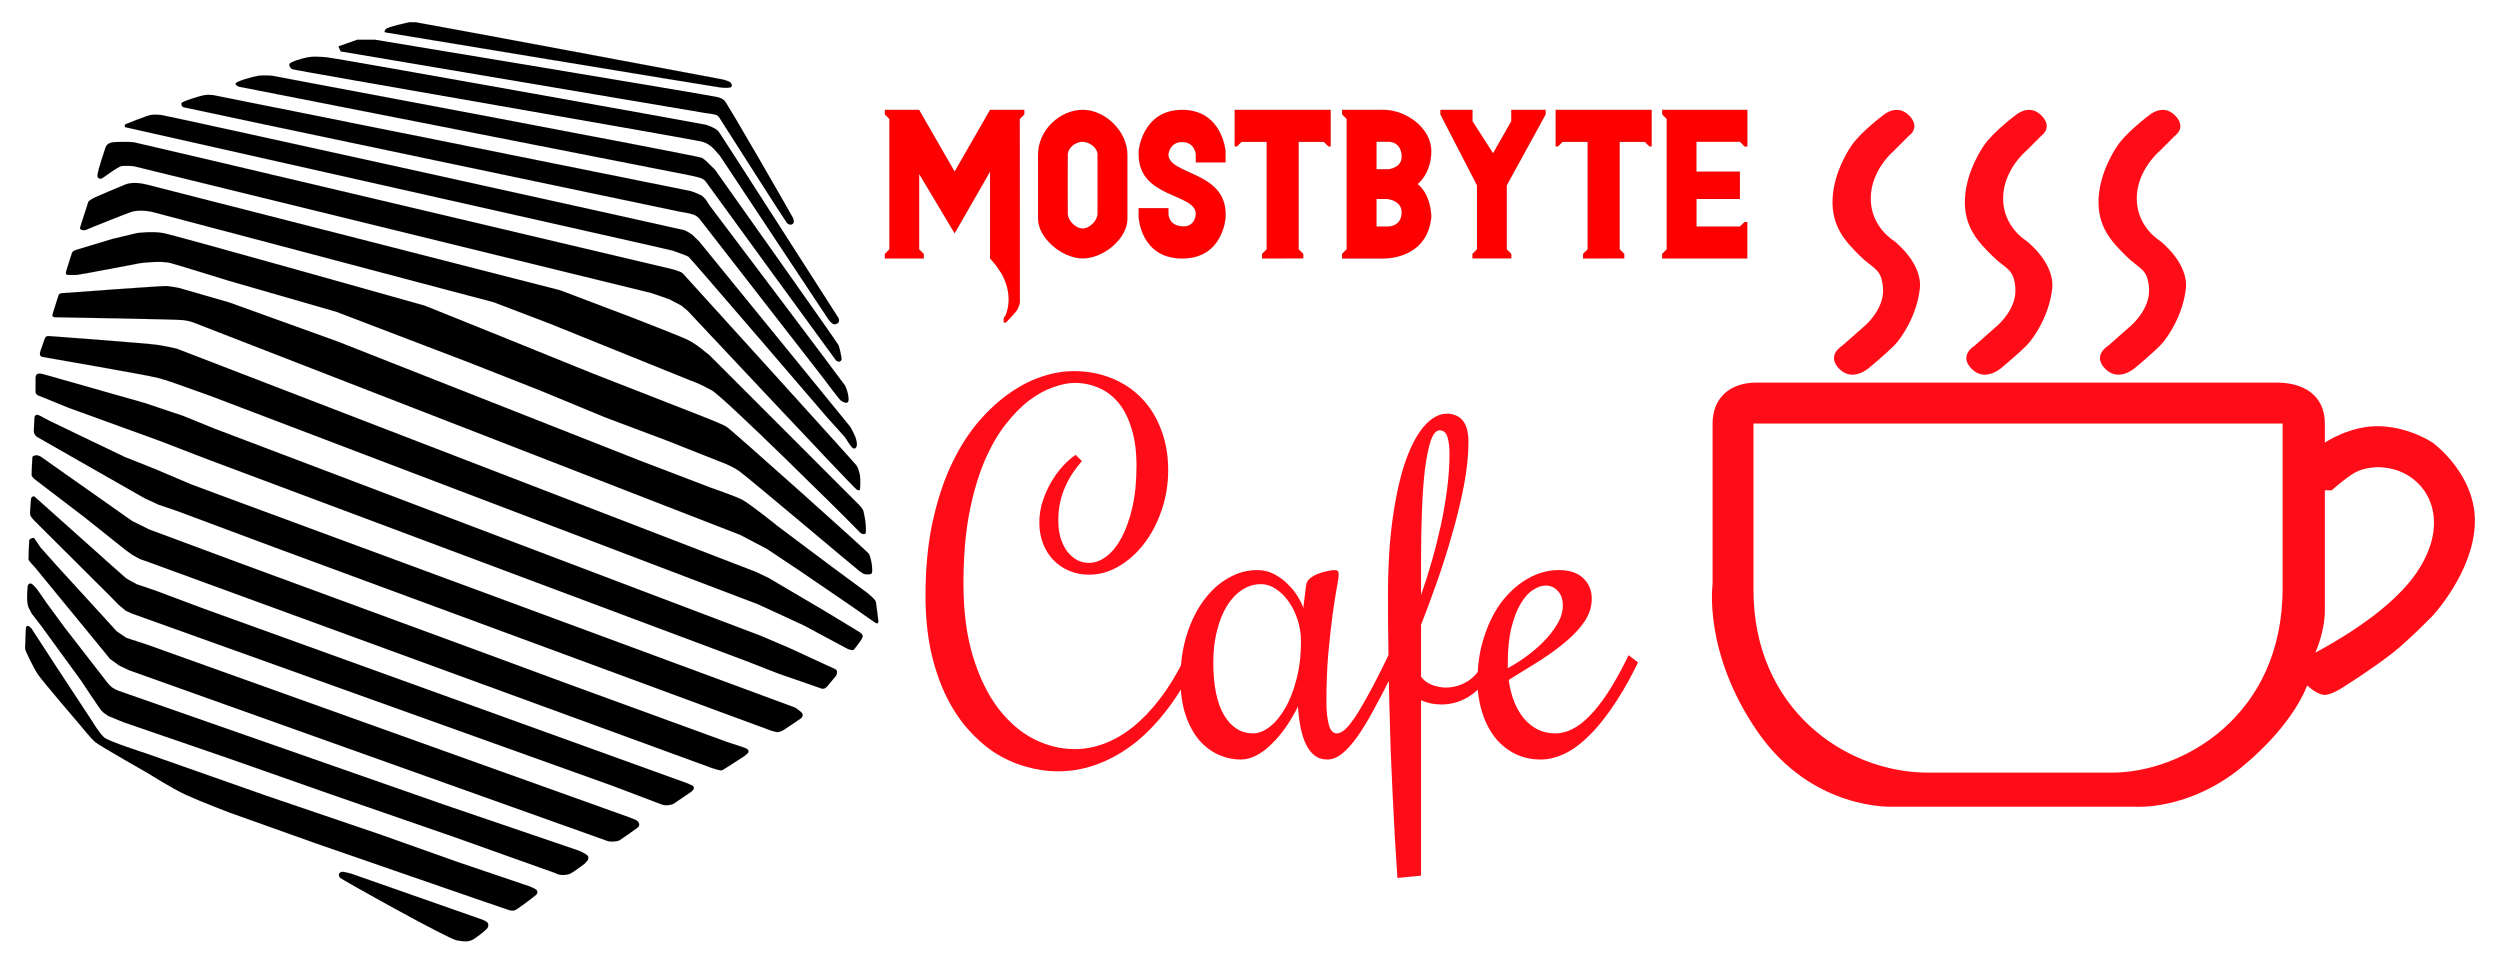 <svg width="32768" height="12787" viewBox="0 0 32768 12787" fill="none" xmlns="http://www.w3.org/2000/svg">
<path d="M12628.2 7650.76C12628.2 8014.61 12669.6 8331.98 12752.5 8602.85C12835.4 8873.72 12944.5 9099.11 13080 9279.02C13217.4 9458.93 13373.1 9594.36 13546.9 9685.33C13722.8 9774.27 13902.7 9818.74 14086.7 9818.74C14218.1 9818.74 14347.4 9794.49 14474.8 9745.97C14604.1 9697.46 14729.5 9624.69 14850.8 9527.66C14972 9430.63 15088.3 9309.34 15199.5 9163.8C15312.7 9018.26 15417.8 8847.45 15514.8 8651.37L15548.2 8587.69L15672.5 8681.69L15639.1 8745.36C15527.9 8969.74 15404.6 9166.83 15269.2 9336.63C15135.8 9506.43 14993.3 9648.94 14841.7 9764.17C14690.1 9877.37 14532.4 9963.28 14368.6 10021.9C14206.9 10080.5 14041.2 10109.8 13871.4 10109.8C13725.8 10109.8 13581.3 10088.6 13437.8 10046.2C13296.3 10005.7 13160.8 9944.07 13031.5 9861.19C12904.1 9776.29 12784.9 9670.17 12673.7 9542.82C12564.5 9415.47 12469.5 9266.89 12388.7 9097.09C12307.8 8925.27 12244.1 8732.22 12197.6 8517.95C12153.2 8301.66 12130.9 8064.14 12130.9 7805.4C12130.9 7463.77 12159.2 7154.49 12215.8 6877.56C12274.4 6598.6 12352.3 6350.97 12449.3 6134.68C12548.3 5916.37 12662.6 5727.36 12791.9 5567.67C12923.3 5407.98 13060.8 5276.58 13204.3 5173.49C13347.8 5068.37 13494.4 4990.55 13644 4940.01C13793.6 4889.48 13937.1 4864.21 14074.5 4864.21C14254.4 4864.21 14420.2 4895.54 14571.8 4958.21C14723.4 5018.85 14853.8 5105.77 14963 5218.97C15072.1 5330.15 15157 5466.6 15217.7 5628.31C15280.3 5788.01 15311.6 5965.89 15311.6 6161.97C15311.6 6349.96 15282.3 6526.84 15223.7 6692.6C15167.1 6858.35 15090.3 7003.9 14993.3 7129.23C14898.3 7252.53 14788.1 7350.57 14662.8 7423.35C14539.5 7496.12 14410.1 7532.5 14274.7 7532.5C14183.7 7532.5 14098.8 7516.33 14020 7483.99C13941.1 7451.65 13872.4 7406.16 13813.8 7347.54C13755.1 7288.92 13708.7 7217.16 13674.3 7132.26C13639.9 7047.36 13622.7 6953.36 13622.7 6850.27C13622.7 6751.22 13637.9 6656.21 13668.2 6565.25C13698.5 6472.26 13737 6387.36 13783.4 6310.55C13829.9 6231.71 13880.5 6162.98 13935.1 6104.36C13991.7 6043.72 14046.2 5996.21 14098.8 5961.85L14180.7 6043.72C14138.2 6092.23 14097.8 6144.79 14059.4 6201.39C14023 6255.97 13990.6 6315.6 13962.3 6380.29C13934 6442.95 13911.8 6510.67 13895.6 6583.44C13879.5 6656.21 13871.4 6735.05 13871.4 6819.95C13871.4 6906.87 13881.5 6984.69 13901.7 7053.42C13923.9 7122.15 13953.2 7180.77 13989.6 7229.29C14028 7277.8 14071.5 7315.2 14120 7341.48C14168.5 7365.73 14220.1 7377.86 14274.7 7377.86C14349.4 7377.86 14424.2 7350.57 14499 7295.99C14573.8 7239.39 14640.5 7157.53 14699.2 7050.39C14757.8 6941.23 14805.3 6807.82 14841.7 6650.15C14878.1 6492.47 14896.2 6310.55 14896.2 6104.36C14896.2 5918.39 14875 5757.68 14832.6 5622.25C14792.1 5484.79 14735.5 5371.59 14662.8 5282.65C14590 5193.7 14504.1 5128.01 14405 5085.56C14306 5041.09 14199.9 5018.85 14086.7 5018.85C14005.8 5018.85 13913.8 5037.04 13810.7 5073.43C13707.6 5107.79 13601.5 5165.4 13492.4 5246.26C13385.2 5327.12 13280.1 5434.25 13177 5567.67C13073.9 5699.06 12980.9 5862.8 12898.1 6058.88C12817.2 6252.93 12751.5 6481.36 12701 6744.14C12652.5 7006.93 12628.2 7309.13 12628.2 7650.76ZM17385.6 9203.22C17385.6 9318.44 17395.7 9415.47 17416 9494.3C17436.2 9573.14 17471.6 9612.56 17522.1 9612.56C17552.4 9612.56 17584.8 9598.41 17619.1 9570.11C17655.5 9539.79 17696.9 9491.27 17743.4 9424.56C17789.9 9357.86 17842.5 9271.95 17901.1 9166.83C17961.7 9059.7 18030.5 8929.31 18107.3 8775.68L18198.3 8587.69L18322.6 8681.69L18231.6 8869.68C18146.7 9039.48 18066.9 9192.1 17992.1 9327.54C17919.3 9460.95 17849.6 9574.15 17782.9 9667.14C17716.1 9760.12 17650.4 9831.88 17585.8 9882.42C17523.1 9930.93 17460.4 9955.19 17397.8 9955.19C17331.1 9955.19 17274.5 9937 17228 9900.61C17183.5 9864.23 17146.1 9814.7 17115.8 9752.04C17085.5 9687.35 17062.2 9613.57 17046 9530.69C17029.9 9445.79 17018.7 9355.84 17012.7 9260.83C16964.2 9357.86 16910.6 9448.82 16852 9533.72C16793.4 9616.6 16731.7 9689.37 16667 9752.04C16604.4 9814.7 16538.7 9864.23 16469.9 9900.61C16401.2 9937 16332.5 9955.19 16263.7 9955.19C16162.7 9955.19 16064.6 9933.97 15969.6 9891.52C15874.6 9849.07 15789.7 9784.38 15714.9 9697.46C15642.2 9610.54 15583.5 9501.38 15539.1 9369.99C15494.6 9236.57 15472.4 9079.91 15472.4 8900C15472.4 8689.77 15499.6 8497.74 15554.2 8323.89C15608.8 8148.03 15682.6 7997.43 15775.6 7872.1C15868.6 7744.75 15975.7 7646.71 16097 7577.98C16218.3 7507.23 16345.6 7471.86 16479 7471.86C16559.9 7471.86 16634.7 7490.05 16703.4 7526.44C16772.1 7562.82 16831.8 7607.3 16882.3 7659.85C16934.9 7710.39 16978.3 7764.97 17012.7 7823.59C17047 7880.19 17070.3 7928.7 17082.4 7969.13L17118.8 7675.01C17122.9 7636.61 17141 7604.26 17173.4 7577.98C17207.8 7551.71 17245.1 7531.49 17285.6 7517.34C17326 7501.17 17365.4 7490.05 17403.8 7483.99C17442.2 7475.9 17469.5 7471.86 17485.7 7471.86C17510 7471.86 17526.1 7475.9 17534.2 7483.99C17542.3 7492.07 17546.3 7508.25 17546.3 7532.5C17546.3 7562.82 17537.2 7624.48 17519.1 7717.46C17502.9 7808.43 17484.7 7925.67 17464.5 8069.19C17446.3 8210.69 17428.1 8377.46 17409.9 8569.5C17393.7 8761.53 17385.6 8972.77 17385.6 9203.22ZM17052.1 8402.73C17052.1 8309.74 17038 8218.78 17009.7 8129.84C16981.4 8038.87 16942.9 7959.03 16894.4 7890.3C16845.9 7819.55 16789.3 7762.95 16724.6 7720.5C16662 7678.05 16595.3 7656.82 16524.5 7656.82C16437.6 7656.82 16355.7 7682.09 16278.9 7732.62C16204.1 7781.14 16138.4 7850.88 16081.8 7941.84C16027.2 8030.79 15983.8 8138.93 15951.4 8266.28C15919.1 8391.61 15902.9 8530.08 15902.9 8681.69C15902.9 8984.9 15950.4 9216.36 16045.4 9376.05C16140.4 9533.72 16266.8 9612.56 16424.4 9612.56C16493.2 9612.56 16563.9 9585.27 16636.7 9530.69C16711.5 9474.09 16779.2 9394.24 16839.9 9291.15C16902.5 9186.04 16953.1 9058.68 16991.5 8909.1C17031.9 8759.51 17052.1 8590.72 17052.1 8402.73ZM19496 8587.69L19620.3 8681.69L19590 8745.36C19515.2 8894.95 19416.2 9014.21 19292.9 9103.16C19171.6 9190.08 19038.2 9233.54 18892.6 9233.54C18850.2 9233.54 18805.7 9229.5 18759.2 9221.41C18714.7 9211.3 18670.3 9197.15 18625.8 9178.96V11477.3L18316.5 11507.7C18292.3 11166 18271 10797.1 18252.8 10400.9C18244.7 10231.1 18236.7 10047.2 18228.6 9849.07C18222.5 9650.97 18216.4 9442.76 18210.4 9224.44C18204.3 9004.11 18200.3 8775.68 18198.3 8539.18C18194.2 8300.65 18192.2 8058.08 18192.2 7811.46C18192.2 7423.35 18213.4 7080.71 18255.9 6783.56C18298.3 6486.41 18354.9 6236.76 18425.7 6034.62C18498.4 5832.48 18581.3 5679.86 18674.3 5576.77C18767.3 5473.67 18865.3 5422.13 18968.4 5422.13C19006.8 5422.13 19043.2 5429.2 19077.6 5443.35C19111.9 5455.48 19141.3 5475.69 19165.5 5503.99C19191.8 5532.29 19212 5570.7 19226.2 5619.22C19240.3 5667.73 19247.4 5726.35 19247.4 5795.08C19247.4 5968.92 19227.2 6160.96 19186.7 6371.19C19146.3 6579.4 19094.8 6790.64 19032.1 7004.91C18971.5 7219.18 18904.7 7429.41 18832 7635.6C18759.2 7839.76 18690.5 8024.72 18625.8 8190.48V8869.68C18644 8893.94 18665.2 8915.16 18689.5 8933.36C18715.7 8951.55 18743 8966.71 18771.3 8978.84C18801.7 8988.95 18832 8997.03 18862.3 9003.1C18892.6 9009.16 18919.9 9012.19 18944.2 9012.19C19049.3 9012.19 19146.3 8984.9 19235.3 8930.32C19324.2 8875.75 19401 8782.76 19465.7 8651.37L19496 8587.69ZM18625.8 7799.33C18676.3 7655.81 18723.8 7506.22 18768.3 7350.57C18812.8 7194.92 18852.2 7038.26 18886.6 6880.59C18920.9 6720.9 18948.2 6562.21 18968.4 6404.54C18988.6 6246.87 18998.7 6095.26 18998.7 5949.72C18998.7 5856.73 18989.6 5781.94 18971.5 5725.34C18953.3 5668.74 18918.9 5640.44 18868.4 5640.44C18823.9 5640.44 18785.5 5685.92 18753.1 5776.89C18722.8 5867.85 18697.5 5991.16 18677.3 6146.81C18659.1 6300.44 18646 6481.36 18637.9 6689.56C18629.8 6895.75 18625.8 7115.08 18625.8 7347.54V7799.33ZM20390.5 9612.56C20461.3 9612.56 20533 9594.36 20605.8 9557.98C20680.6 9521.59 20755.4 9464.99 20830.2 9388.18C20907 9311.36 20985.8 9212.31 21066.7 9091.03C21147.5 8967.72 21230.4 8821.17 21315.3 8651.37L21345.6 8587.69L21469.9 8681.69L21439.6 8745.36C21330.5 8961.66 21221.3 9146.62 21112.2 9300.25C21005 9453.88 20898.9 9579.2 20793.8 9676.23C20690.7 9773.26 20588.6 9844.01 20487.5 9888.48C20386.5 9932.96 20289.4 9955.19 20196.4 9955.19C20065 9955.19 19947.8 9927.9 19844.7 9873.32C19741.6 9818.74 19654.7 9744.96 19583.9 9651.98C19513.2 9556.97 19459.6 9447.81 19423.2 9324.5C19384.8 9199.17 19365.6 9067.78 19365.6 8930.32C19365.6 8712.01 19396 8513.91 19456.6 8336.02C19515.2 8156.11 19594.1 8002.49 19693.1 7875.14C19794.2 7747.79 19908.4 7648.73 20035.7 7577.98C20163.1 7507.23 20295.5 7471.86 20433 7471.86C20572.4 7471.86 20678.6 7507.23 20751.3 7577.98C20826.1 7648.73 20863.5 7737.68 20863.5 7844.81C20863.5 7947.91 20834.2 8044.94 20775.6 8135.9C20717 8224.84 20637.1 8312.78 20536 8399.7C20437 8484.6 20321.8 8569.5 20190.4 8654.4C20059 8737.28 19920.5 8823.19 19775 8912.13C19789.1 9017.25 19813.4 9113.26 19847.7 9200.19C19882.1 9285.09 19925.6 9358.87 19978.1 9421.53C20030.7 9482.18 20091.3 9529.68 20160.1 9564.04C20228.8 9596.39 20305.6 9612.56 20390.5 9612.56ZM20484.5 7935.78C20484.5 7854.92 20462.3 7791.25 20417.8 7744.75C20375.3 7698.26 20322.8 7675.01 20260.1 7675.01C20207.6 7675.01 20152 7694.22 20093.3 7732.62C20034.7 7769.01 19981.2 7828.64 19932.6 7911.52C19884.1 7992.38 19843.7 8096.48 19811.4 8223.83C19779 8351.18 19762.8 8505.82 19762.8 8687.75V8757.49C19831.6 8721.11 19907.4 8673.6 19990.3 8614.98C20075.2 8554.34 20154 8487.63 20226.8 8414.86C20299.5 8342.09 20360.2 8265.27 20408.7 8184.41C20459.2 8101.54 20484.5 8018.66 20484.5 7935.78Z" fill="#FE0C18"/>
<path d="M25020.9 1511.64C24860 1350.77 24681.2 1511.64 24681.2 1511.64C24681.2 1511.64 24396.9 1722.39 24270.1 1904.87C24270.1 1904.87 24037.8 2226.6 24019.9 2601.95C24002.1 2977.31 24198.6 3173.92 24377.4 3352.66C24556.1 3531.4 24663.4 3513.53 24681.2 3781.64C24699.1 4049.75 24448.9 4264.23 24448.9 4264.23L24145 4532.34C24145 4532.34 23930.5 4657.46 24109.3 4836.2C24288 5014.94 24502.5 4818.33 24502.5 4818.33C24502.5 4818.33 24717 4639.59 24824.2 4532.34C24931.5 4425.1 25128.1 4121.24 25163.8 3781.64C25199.6 3442.03 24824.2 3156.05 24824.2 3156.05C24824.2 3156.05 24520.4 2977.31 24520.4 2601.95C24520.4 2226.6 24824.2 1976.36 24824.2 1976.36L25020.9 1779.75C25020.9 1779.75 25181.7 1672.51 25020.9 1511.64Z" fill="#FE0D18"/>
<path d="M26755.7 1511.64C26594.9 1350.77 26416.1 1511.64 26416.1 1511.64C26416.1 1511.64 26131.8 1722.39 26005 1904.87C26005 1904.87 25772.7 2226.6 25754.8 2601.95C25736.9 2977.31 25933.5 3173.92 26112.3 3352.66C26291 3531.4 26398.3 3513.53 26416.1 3781.64C26434 4049.75 26183.8 4264.23 26183.8 4264.23L25879.9 4532.34C25879.9 4532.34 25665.4 4657.46 25844.2 4836.2C26022.9 5014.94 26237.4 4818.33 26237.4 4818.33C26237.4 4818.33 26451.9 4639.59 26559.1 4532.34C26666.4 4425.1 26863 4121.24 26898.7 3781.64C26934.5 3442.03 26559.1 3156.05 26559.1 3156.05C26559.1 3156.05 26255.3 2977.31 26255.3 2601.95C26255.3 2226.6 26559.1 1976.36 26559.1 1976.36L26755.7 1779.75C26755.7 1779.75 26916.6 1672.51 26755.7 1511.64Z" fill="#FE0D18"/>
<path d="M28507.4 1511.64C28346.5 1350.77 28167.8 1511.64 28167.8 1511.64C28167.8 1511.64 27883.4 1722.39 27756.7 1904.87C27756.7 1904.87 27524.3 2226.6 27506.4 2601.95C27488.6 2977.31 27685.2 3173.92 27863.9 3352.66C28042.7 3531.4 28149.9 3513.53 28167.8 3781.64C28185.7 4049.75 27935.4 4264.23 27935.4 4264.23L27631.6 4532.34C27631.6 4532.34 27417.1 4657.46 27595.8 4836.2C27774.6 5014.94 27989 4818.33 27989 4818.33C27989 4818.33 28203.5 4639.59 28310.8 4532.34C28418 4425.1 28614.6 4121.24 28650.4 3781.64C28686.1 3442.03 28310.8 3156.05 28310.8 3156.05C28310.8 3156.05 28006.9 2977.31 28006.9 2601.95C28006.9 2226.6 28310.8 1976.36 28310.8 1976.36L28507.4 1779.75C28507.4 1779.75 28668.3 1672.51 28507.4 1511.64Z" fill="#FE0D18"/>
<path fill-rule="evenodd" clip-rule="evenodd" d="M23019 5014.95H29846.8C30186.4 5014.95 30472.4 5175.81 30472.4 5551.17V5801.4C30472.4 5801.4 30812 5569.04 31205.3 5586.91C31598.5 5604.79 31884.5 5801.4 31884.5 5801.4C31884.5 5801.4 32456.4 6212.5 32438.6 6855.97C32420.7 7499.43 31884.5 8071.4 31884.5 8071.4C31884.5 8071.4 31582.6 8381.9 31366.1 8554C31117.6 8751.56 30722.7 9000.85 30722.7 9000.85C30722.7 9000.85 30566.1 9107.18 30472.4 9108.09C30369.4 9109.09 30240.1 8982.97 30240.1 8982.97C30240.1 8982.97 30079.2 9483.44 29382.1 10055.4C28685 10627.4 27987.9 10573.8 27987.9 10573.8H24806.4C24806.4 10573.8 23751.8 10627.4 23036.8 9590.69C22321.9 8554 22447 7660.3 22447 7660.3C22447 7660.3 22447 5890.77 22447 5551.17C22447 5211.56 22679.4 5014.95 23019 5014.95ZM22983.2 7731.79V5551.17L29918.3 5551.17V7713.92C29918.3 9394.07 28595.6 10126.9 27684.1 10126.9H25271.1C24180.8 10126.9 22983.2 9286.83 22983.2 7731.79ZM30472.4 7999.9V6426.99H30561.8C30561.8 6426.99 30740.5 6266.12 30865.6 6194.63C30990.8 6123.13 31169.5 6123.13 31169.5 6123.13C31169.5 6123.13 31348.2 6123.13 31491.2 6194.63C31491.2 6194.63 31902.3 6355.5 31902.3 6855.97C31902.3 7356.44 31455.5 7767.54 31455.5 7767.54C31044.4 8196.52 30347.3 8554 30347.3 8554C30347.3 8554 30472.4 8285.89 30472.4 7999.9Z" fill="#FE0D18"/>
<path d="M5363.9 292.296C5363.9 292.296 5073.57 352.775 5054.75 383.824C5035.94 414.873 5035.58 421.313 5054.75 424.863C5073.92 428.413 9360.88 1137.48 9445.92 1147.1C9530.97 1156.71 9565.8 1147.1 9565.8 1147.1C9565.8 1147.1 9583.62 1147.64 9590.91 1128.2C9598.2 1108.76 9577.95 1082.3 9565.8 1074.74C9553.65 1067.18 9515.31 1051.79 9480.48 1043.15C9445.65 1034.51 5487.55 295.095 5452.18 292.296C5416.81 289.498 5363.9 292.296 5363.9 292.296Z" fill="black" stroke="black"/>
<path d="M443.269 5648.96C444.349 5619.26 447.859 5538.27 451.099 5483.19C454.339 5428.11 489.978 5431.08 523.997 5449.17C558.016 5467.26 651.974 5517.48 651.974 5517.48L1204.11 5783.42L1634.48 5989.42L2027.05 6145.48L2496.03 6344.74L2823.26 6467.31C2823.26 6467.31 10393.9 9262.55 10415.7 9272.54C10437.6 9282.53 10464.9 9304.41 10493.2 9327.38C10526.7 9354.58 10532.6 9389.72 10493.2 9418.88C10453.8 9448.04 10261 9573.86 10261 9573.86C10261 9573.86 10207.3 9600.85 10180.8 9595.72C10154.4 9590.6 10100.4 9573.86 10100.4 9573.86L3598.41 7174.15L2317.29 6696.27L2080.24 6615.81L1897.45 6531.57L1019.97 6031.54C1019.97 6031.54 502.668 5736.48 483.768 5725.39C464.868 5714.3 442.189 5678.66 443.269 5648.96Z" fill="black" stroke="black"/>
<path d="M424.639 5994.55C423.559 6011.29 412.759 6197.05 414.379 6224.86C415.999 6252.67 462.978 6287.5 462.978 6287.5L1111.23 6782.39L1640.42 7204.39L1731.41 7271.08L1834.27 7327.51L1955.5 7370.17L9325.24 10064.4C9325.24 10064.4 9438.36 10103.9 9458.62 10096.6C9478.87 10089.3 9517.2 10064.4 9517.2 10064.4L9755.61 9910.81C9755.61 9910.81 9800.43 9875.44 9806.1 9866.26C9811.76 9857.08 9811.76 9843.04 9806.1 9830.08C9800.43 9817.12 9755.61 9799.84 9755.61 9799.84L9517.2 9721L7453.1 8967.72L6265.4 8529.25L3135.1 7378.27L1955.5 6939.8L1731.41 6828.83L529.666 5982.4C529.666 5982.4 488.58 5961.1 462.978 5968.36C445.535 5973.32 425.719 5977.81 424.639 5994.55Z" fill="black" stroke="black"/>
<path d="M406.55 6543.99C405.74 6555.33 389.54 6723.8 396.29 6749.99C403.04 6776.18 452.989 6826.67 452.989 6826.67L1440.62 7810.26L1557.53 7929.59L1650.68 8006.27L1731.41 8042.72L8030.62 10300.7C8030.62 10300.7 8624.33 10525.6 8675.09 10545C8725.85 10564.5 8802.53 10550.7 8828.45 10534.8C8854.37 10518.8 9060.64 10377.4 9060.64 10377.4C9060.64 10377.4 9084.13 10356.3 9091.15 10343.1C9098.17 10329.8 9091.15 10307.4 9080.89 10300.7C9070.63 10293.9 9012.31 10268.3 9012.31 10268.3L2664.5 7976.03L2028.13 7737.63L1794.05 7658.79C1794.05 7658.79 1676.33 7596.96 1650.68 7578.06C1625.03 7559.16 461.898 6516.18 452.989 6509.7C444.079 6503.22 436.017 6505.61 426.529 6509.7C412.298 6515.84 407.36 6532.65 406.55 6543.99Z" fill="black" stroke="black"/>
<path d="M383.331 7087.49C381.171 7103.96 372.318 7314.01 373.881 7332.37C375.443 7350.73 454.339 7431.19 454.339 7431.19L1357.74 8532.22L1439 8633.74L1560.77 8722.03L1689.56 8784.12C1689.56 8784.12 7923.43 11008.3 7959.07 11021.6C7994.71 11034.8 8082.73 11034.2 8117.29 11014.8C8151.85 10995.4 8349.48 10854.2 8359.74 10845.5C8370 10836.9 8375.6 10828.3 8377.56 10814.5C8379.56 10800.4 8375.49 10791.6 8368.65 10779.1C8359.86 10763.1 8341.11 10751.6 8334.09 10747.5C8327.07 10743.5 8256.6 10716.2 8256.6 10716.2L1915.81 8445.01L1655.81 8361.04L1528.64 8273.84L740.532 7410.94L532.907 7178.2C532.907 7178.2 456.769 7063.73 450.559 7056.71C444.349 7049.69 424.666 7050.28 410.33 7056.71C395.739 7063.25 385.49 7071.02 383.331 7087.49Z" fill="black" stroke="black"/>
<path d="M1383.66 1931.42C1364.22 1983.26 1285.65 2233.55 1282.14 2265.68C1278.63 2297.8 1270.17 2317.95 1291.86 2333.85C1301.5 2340.92 1307.52 2344.25 1321.02 2343.16C1334.52 2342.08 1383.66 2305.91 1383.66 2305.91C1383.66 2305.91 1544.3 2187.65 1588.58 2177.93C1632.86 2168.21 1751.39 2177.93 1751.39 2177.93L8539.56 3841.36L8774.72 3922.62L8932.94 4006.32L9011.77 4071.66C9011.77 4071.66 11195.7 6401.97 11229 6416.55C11262.2 6431.13 11266.5 6427.08 11270.8 6416.55C11275.1 6406.02 11279.4 6264.01 11270.8 6225.67C11262.2 6187.33 11247.9 6134.41 11229 6104.71C11210.1 6075.01 8986.39 3624.82 8986.39 3624.82C8986.39 3624.82 8955.08 3584.59 8932.94 3571.36C8910.8 3558.13 8825.75 3531.94 8825.75 3531.94C8825.75 3531.94 1797.56 1869.87 1751.39 1863.93C1705.22 1857.99 1514.6 1859.61 1483.82 1863.93C1453.04 1868.25 1403.1 1879.59 1383.66 1931.42Z" fill="black" stroke="black"/>
<path d="M1156.86 2648.53C1147.98 2673.64 1059.66 2949.03 1049.67 2981.43C1039.68 3013.83 1095.57 3025.44 1131.75 3011.13C1167.93 2996.82 1234.35 2967.66 1234.35 2967.66C1234.35 2967.66 1625.84 2811.06 1711.16 2780.82C1796.47 2750.58 1918.51 2758.68 2007.61 2780.82C2096.7 2802.96 5877.69 3804.64 5877.69 3804.64L6466.01 3959.88L7202.55 4240.41L9054.43 4988.29C9054.43 4988.29 9156.76 5020.42 9325.78 5113.83C9494.79 5207.25 11077.2 6780.77 11077.2 6780.77C11077.2 6780.77 11244.6 6951.68 11273.2 6979.22C11301.9 7006.76 11348.6 7006.76 11348.6 6979.22C11348.6 6951.68 11349.9 6930.49 11348.6 6899.3C11346 6837.25 11326.4 6738.92 11318.7 6704.91C11311 6670.89 11266.5 6624.18 11266.5 6624.18L9298.51 4655.39L9177.55 4559.54C9177.55 4559.54 9100.87 4497.44 9008.8 4452.35C8916.74 4407.26 8285.76 4162.65 8285.76 4162.65L7341.6 3804.64C7341.6 3804.64 2044.33 2448.19 1918.51 2418.22C1792.69 2388.25 1704.41 2395 1642.58 2418.22C1580.75 2441.44 1250.55 2584.54 1250.55 2584.54C1250.55 2584.54 1165.73 2623.42 1156.86 2648.53Z" fill="black" stroke="black"/>
<path d="M941.947 3319.46C933.577 3341.33 877.959 3524.39 867.159 3555.43C856.359 3586.48 869.589 3604.03 891.728 3604.03H1001.89C1031.32 3604.03 1834.81 3449.6 1834.81 3449.6C1834.81 3449.6 2106.16 3411.53 2242.77 3449.6C2379.39 3487.67 2996.87 3679.63 2996.87 3679.63L4405.96 4085.97L6152.28 4752.86L7072.68 5115.46L7930.72 5469.96L8738.54 5773.7L9450.51 6055.84C9450.51 6055.84 9579.3 6099.31 9687.3 6173.56C9795.29 6247.81 11232.5 7463.05 11269.5 7488.43C11306.4 7513.81 11319.9 7527.04 11351.5 7527.04H11386.9C11413.4 7527.04 11428.5 7522.99 11430.6 7495.45C11432.7 7467.91 11430.6 7498.42 11430.6 7444.69C11430.6 7390.96 11406.9 7288.09 11386.9 7256.77C11366.9 7225.45 9591.18 5636.27 9522.87 5594.15C9454.56 5552.04 9156.76 5437.83 9156.76 5437.83L7756.31 4890.55L6669.58 4450.46L5569.63 4007.13C5569.63 4007.13 2287.59 3081.33 2140.45 3054.87C1993.3 3028.41 1796.21 3054.87 1796.21 3054.87L1471.94 3132.09C1471.94 3132.09 1054.26 3257.52 1006.21 3272.96C958.146 3288.41 950.317 3297.59 941.947 3319.46Z" fill="black" stroke="black"/>
<path d="M3388.36 992.658C3322.75 1001.84 3069.49 1070.69 3087.58 1102.01C3105.67 1133.32 3140.23 1137.91 3140.23 1137.91L9051.46 2299.97C9051.46 2299.97 9171.61 2324.53 9200.77 2340.19C9229.93 2355.85 9246.4 2373.67 9246.4 2373.67C9246.4 2373.67 10944.4 4709.39 10955.7 4720.73C10967.1 4732.07 11001.8 4759.06 11027.8 4720.73C11033.5 4712.36 11027.8 4680.23 11027.8 4680.23C11027.8 4680.23 11008.1 4563.86 10989.2 4522.28C10970.3 4480.7 9371.14 2224.37 9371.14 2224.37L9283.39 2138.24C9283.39 2138.24 9246.4 2097.2 9200.77 2069.66C9155.14 2042.12 3566.55 992.658 3566.55 992.658C3566.55 992.658 3453.96 983.479 3388.36 992.658Z" fill="black"/>
<path d="M2678 1246.99C2635.61 1253.74 2378.04 1329.88 2378.04 1353.91C2378.04 1377.94 2380.2 1389.82 2403.15 1405.21C2509.26 1433.02 8906.21 2773.53 8906.21 2773.53C8906.21 2773.53 9034.46 2791.89 9093.58 2814.3C9152.71 2836.71 9181.33 2884.5 9181.33 2884.5L10805.1 4973.44C10805.1 4973.44 11001.9 5239.65 11025.1 5253.15C11048.3 5266.65 11089.6 5290.41 11112.1 5271.78C11134.5 5253.15 11112.1 5154.87 11112.1 5154.87C11112.1 5154.87 11093.2 5085.49 11077 5055.25C11060.8 5025.01 9301.21 2694.43 9301.21 2694.43L9246.4 2609.65L9200.77 2565.64C9200.77 2565.64 9100.6 2515.96 9051.46 2504.35C9002.33 2492.74 2820.02 1249.15 2796.26 1246.99C2772.5 1244.83 2720.39 1240.24 2678 1246.99Z" fill="black"/>
<path d="M3388.36 992.658C3322.75 1001.84 3069.49 1070.69 3087.58 1102.01C3105.67 1133.32 3140.23 1137.91 3140.23 1137.91L9051.46 2299.97C9051.46 2299.97 9171.61 2324.53 9200.77 2340.19C9229.93 2355.85 9246.4 2373.67 9246.4 2373.67C9246.4 2373.67 10944.4 4709.39 10955.7 4720.73C10967.1 4732.07 11001.8 4759.06 11027.8 4720.73C11033.5 4712.36 11027.8 4680.23 11027.8 4680.23C11027.8 4680.23 11008.1 4563.86 10989.2 4522.28C10970.3 4480.7 9371.14 2224.37 9371.14 2224.37L9283.39 2138.24C9283.39 2138.24 9246.4 2097.2 9200.77 2069.66C9155.14 2042.12 3566.55 992.658 3566.55 992.658C3566.55 992.658 3453.96 983.479 3388.36 992.658Z" stroke="black"/>
<path d="M2678 1246.99C2635.61 1253.74 2378.04 1329.88 2378.04 1353.91C2378.04 1377.94 2380.2 1389.82 2403.15 1405.21C2509.26 1433.02 8906.21 2773.53 8906.21 2773.53C8906.21 2773.53 9034.46 2791.89 9093.58 2814.3C9152.71 2836.71 9181.33 2884.5 9181.33 2884.5L10805.1 4973.44C10805.1 4973.44 11001.9 5239.65 11025.1 5253.15C11048.3 5266.65 11089.6 5290.41 11112.1 5271.78C11134.5 5253.15 11112.1 5154.87 11112.1 5154.87C11112.1 5154.87 11093.2 5085.49 11077 5055.25C11060.8 5025.01 9301.21 2694.43 9301.21 2694.43L9246.4 2609.65L9200.77 2565.64C9200.77 2565.64 9100.6 2515.96 9051.46 2504.35C9002.33 2492.74 2820.02 1249.15 2796.26 1246.99C2772.5 1244.83 2720.39 1240.24 2678 1246.99Z" stroke="black"/>
<path d="M4683.78 519.63L4435.66 607.378L4464.28 674.067L9236.41 1480.27C9236.41 1480.27 9347.11 1494.31 9382.48 1504.84C9417.84 1515.37 9437.01 1556.13 9437.01 1556.13C9437.01 1556.13 10288.2 2892.87 10312.3 2920.14C10336.4 2947.41 10370.1 2953.19 10391.7 2933.37C10415.3 2911.77 10400.9 2872.89 10391.7 2851.56C10382.5 2830.23 9530.97 1346.65 9495.06 1317.46C9459.15 1288.27 9460.77 1290.73 9406.5 1272.91C9352.24 1255.09 4912.47 519.63 4912.47 519.63H4683.78Z" fill="black"/>
<path d="M4029.59 751.285C3948.59 767.214 3797.39 813.653 3793.07 840.112C3788.75 866.572 3803.6 891.141 3829.25 906.801C3854.9 922.46 9118.42 1829.1 9212.11 1859.61C9305.8 1890.12 9362.23 1958.42 9362.23 1958.42L9437.01 2043.47L10865.8 4198.56C10865.8 4198.56 10903.6 4243.65 10927.1 4249.59C10950.6 4255.53 10980 4240.95 10988.4 4229.07C10996.8 4217.19 11005.1 4193.43 10988.4 4164.27C10971.7 4135.11 9455.1 1772.94 9437.01 1750.26C9418.92 1727.58 9413.52 1711.92 9382.48 1692.48C9351.43 1673.04 9292.3 1645.77 9249.64 1634.43C9206.98 1623.09 4400.29 759.924 4288.51 751.285C4176.73 742.645 4110.59 735.355 4029.59 751.285Z" fill="black"/>
<path d="M1971.7 1507.81C1929.58 1514.56 1667.96 1617.96 1649.06 1626.6C1630.16 1635.24 1629.62 1662.51 1649.06 1668.99C1668.5 1675.47 8804.69 3276.53 8824.4 3286.79C8844.11 3297.05 8996.39 3345.11 9025.82 3366.17C9055.24 3387.23 10849.1 5479.68 10849.1 5479.68C10849.1 5479.68 11078.3 5728.61 11087.5 5748.32C11096.7 5768.03 11138 5824.46 11145.5 5836.61C11195.3 5916.56 11243.3 5871.17 11229 5795.57C11214.6 5719.97 11200.3 5706.74 11194.4 5690.27C11188.5 5673.8 11145.5 5595.77 11145.5 5595.77L9163.24 3164.48L9071.71 3075.93C9071.71 3075.93 9005.3 3029.49 8971.01 3017.88C8936.72 3006.27 2184.72 1514.56 2116.42 1507.81C2048.11 1501.06 2013.82 1501.06 1971.7 1507.81Z" fill="black" stroke="black"/>
<path d="M4459.69 11506.7C4483.18 11529.4 5867.71 12305.1 5990.01 12326.2C6112.32 12347.2 6128.52 12338.3 6173.88 12326.2C6219.23 12314 6375.57 12186 6389.06 12163.9C6402.56 12141.8 6404.45 12110.2 6389.06 12092.1C6373.68 12074 6323.72 12054.8 6323.72 12054.8L4608.46 11453C4608.46 11453 4501.81 11422 4477.51 11427.9C4453.21 11433.8 4443.22 11453 4443.22 11453C4443.22 11453 4436.2 11484.1 4459.69 11506.7Z" fill="black" stroke="black"/>
<path d="M7028.13 11661.2C7008.69 11646.9 6970.08 11628.8 6942.82 11618.5C6915.55 11608.3 5996.76 11298 5996.76 11298L5006.15 10945.7L3492.84 10430.5L1903.66 9871.39C1903.66 9871.39 1426.04 9718.3 1365.03 9666.19C1304.01 9614.08 1202.49 9445.07 1202.49 9445.07L730.002 8726.35C730.002 8726.35 418.7 8246.03 412.49 8238.2C406.28 8230.37 381.98 8207.15 372.261 8205.26C362.541 8203.37 352.011 8205.26 343.911 8216.33C335.812 8227.4 332.032 8424.76 332.032 8424.76C332.032 8424.76 326.092 8499.01 332.032 8517.91C337.972 8536.81 435.979 8747.95 497.808 8840.01C559.636 8932.08 1046.16 9498.8 1046.16 9498.8C1046.16 9498.8 1192.23 9679.96 1249.74 9727.75C1307.25 9775.54 1963.87 10149.5 1963.87 10149.5C1963.87 10149.5 2251.68 10332.8 2440.95 10419.7C2630.21 10506.7 3003.07 10648.7 3003.07 10648.7L4145.42 11056.1C4145.42 11056.1 6647.98 11923.3 6675.79 11929.8C6703.6 11936.3 6726.01 11938.5 6751.66 11929.8C6777.31 11921.2 7007.07 11748.1 7028.13 11727.6C7049.19 11707.1 7047.57 11675.5 7028.13 11661.2Z" fill="black" stroke="black"/>
<path d="M411.41 7650.69C425.449 7655.82 465.678 7697.94 490.248 7730.34C514.817 7762.74 611.205 7904.76 611.205 7904.76L851.229 8230.91L1380.96 8913.99C1380.96 8913.99 1425.69 8977.96 1464.92 9007.41C1494.66 9029.73 1548.62 9052.77 1548.62 9052.77L5825.31 10549.1C5825.31 10549.1 7535.45 11132.5 7572.71 11144.9C7609.97 11157.4 7687.19 11196.5 7703.93 11216.8C7720.67 11237 7703.93 11274.5 7703.93 11274.5C7703.93 11274.5 7672.07 11313.7 7658.57 11324.2C7645.07 11334.8 7499.27 11443 7465.79 11454.9C7432.31 11466.8 7360.99 11479.1 7301.64 11454.9C7291.77 11450.9 7277.07 11443 7277.07 11443L5963.82 10974.8L4350.61 10416L3005.23 9943.21L1623.95 9468.29L1423.88 9386.48C1423.88 9386.48 1357.2 9346.52 1330.74 9316.01C1304.28 9285.5 1058.04 8913.99 1058.04 8913.99L538.306 8200.67L416.809 8043.53C416.809 8043.53 387.11 7988.72 375.5 7964.43C363.891 7940.13 357.951 7893.96 355.791 7859.67C353.631 7825.38 359.841 7698.48 362.811 7684.98C365.781 7671.48 371.637 7656.16 387.11 7650.69C396.057 7647.53 397.37 7645.56 411.41 7650.69Z" fill="black" stroke="black"/>
<path d="M688.692 4120.26C695.982 4091.37 749.441 3929.38 759.97 3893.74L760.227 3892.87C770.551 3857.92 773.777 3847 810.999 3843.13C848.528 3839.23 2129.42 3745.62 2181.21 3749.29C2238.45 3753.34 2346.99 3774.4 2346.99 3774.4L3007.12 3965.01L4426.21 4476.65L8373.51 6032.08L9316.87 6392.52C9316.87 6392.52 9626.01 6499.44 9723.48 6547.77C9820.94 6596.1 10197.3 6899.84 10197.3 6899.84L10891.2 7419.85L11371.2 7774.08C11371.2 7774.08 11475.5 7858.32 11480.3 7889.37C11485.2 7920.41 11512.2 8125.61 11512.7 8141.81C11513.3 8158.01 11506 8180.69 11480.3 8166.11C11454.7 8151.53 11402.6 8113.46 11402.6 8113.46L11159.6 7943.9L10490.8 7486.81L10050.4 7193.32L9702.69 7011.08L2524.92 4222.86C2524.92 4222.86 2486.58 4206.93 2401.26 4195.59C2315.94 4184.25 736.211 4159.14 718.661 4158.06C701.112 4156.98 681.402 4149.15 688.692 4120.26Z" fill="black" stroke="black"/>
<path d="M533.985 4589.78C549.644 4547.12 568.545 4489.34 585.285 4443.44C602.024 4397.54 627.404 4404.56 652.243 4405.68C677.082 4406.79 1939.84 4501.48 2064.58 4520.66C2189.31 4539.83 2318.1 4570.61 2318.1 4570.61L9909.5 7496.79L10079.3 7578.33L10823.4 8017.07L11265.9 8285.44C11265.9 8285.44 11315.9 8315.68 11306.4 8346.46C11297 8377.24 11274.9 8403.97 11274.9 8403.97C11274.9 8403.97 11207.9 8498.2 11190.6 8515.21C11173.3 8532.21 11109.9 8504.41 11109.9 8504.41L10529.1 8193.92L9939.47 7922.03L2759.54 5189.7L2318.1 5032.29C2318.1 5032.29 2202.27 4988.56 2064.58 4951.84C1926.88 4915.11 597.434 4685.89 556.665 4678.33C515.897 4670.77 518.326 4632.43 533.985 4589.78Z" fill="black" stroke="black"/>
<path d="M466.488 4976.57L466.488 4955.35C466.488 4886.23 519.137 4891.63 562.066 4902.97C604.995 4914.31 1890.16 5280.42 1890.16 5280.42L2391.81 5447.82L2814.62 5619.54L9220.75 8049.2L9968.62 8332.43L10349.6 8495.23C10349.6 8495.23 10933.8 8763.61 10953.3 8773.87C10972.7 8784.12 10979.5 8828.4 10953.3 8862.15C10927.1 8895.9 10866.3 8969.07 10842 8996.88C10817.8 9024.69 10792.6 9033.33 10767.5 9024.69C10742.4 9016.05 10205.4 8829.75 10205.4 8829.75L9764.24 8657.77L2708.51 6015.89L2092.39 5778.02L902.527 5346.3L495.377 5180.53C495.377 5180.53 466.488 5166.21 466.488 5137.33C466.488 5111.34 466.488 5040.79 466.488 4976.57Z" fill="black" stroke="black"/>
<path d="M11598.7 1439.94V1500.14L11657.5 1559.77V3267.95L11598.4 3327.92V3387.66H12108.1V3328.15L12047.1 3267.95V2278.84L12512.4 3058.23L12977 2249.14V3387.78L13050.7 3473.03L13127.2 3585.48C13127.2 3585.48 13189.1 3692.05 13210.2 3811.87C13231.3 3931.7 13216.4 4019.22 13200 4076.58C13183.5 4133.94 13181.3 4129.98 13174.1 4141.54C13167 4153.1 13165.1 4153.56 13160.6 4160.58C13156.2 4167.61 13156.2 4174.41 13156.2 4174.41C13156.2 4174.41 13156.1 4210.8 13156.2 4217.27C13156.3 4223.73 13156.2 4226.68 13162.9 4226.68C13169.6 4226.68 13179.9 4226.68 13182.4 4226.68C13184.9 4226.68 13186.3 4226.22 13188.8 4223.73C13191.3 4221.23 13274.7 4131.68 13274.7 4131.68C13274.7 4131.68 13318 4085.35 13338.5 4049.94C13356.8 4018.42 13367.5 3973.31 13367.5 3955.85C13367.5 3938.39 13366.2 1559.43 13366.2 1559.43L13425.9 1500.37V1439.94H12977L12512.4 2248.69L12046.5 1439.94H11598.7Z" fill="#FF0000" stroke="black"/>
<path fill-rule="evenodd" clip-rule="evenodd" d="M13606.2 2027.06C13606.2 2351.51 13606.2 2623.58 13606.2 2869.02C13606.2 3114.45 13916.7 3387.07 14191.9 3386.87C14466.8 3386.67 14776.8 3124.66 14776.8 2869.02C14776.8 2613.38 14776.8 2330.2 14776.8 2027.06C14776.8 1723.92 14488.3 1440.5 14192.8 1439.83C13896.6 1439.15 13606.2 1702.61 13606.2 2027.06ZM13995.2 2027.06C13995.2 1940.34 14093.2 1855.9 14191.5 1858.83C14286 1861.64 14386.3 1938.86 14386.3 2027.06V2799.98C14386.3 2885.46 14287.4 2994.32 14191.9 2994.85C14095.8 2995.39 13996.6 2890.79 13995.2 2799.98C13993.9 2709.18 13995.2 2113.78 13995.2 2027.06Z" fill="#FF0000"/>
<path d="M14386.3 2799.98C14386.3 2885.46 14287.4 2994.32 14191.9 2994.85C14095.8 2995.39 13996.6 2890.79 13995.2 2799.98C13993.9 2709.18 13995.2 2113.78 13995.2 2027.06C13995.2 1940.34 14093.2 1855.9 14191.5 1858.83C14286 1861.64 14386.3 1938.86 14386.3 2027.06M14386.3 2799.98C14386.3 2714.5 14386.3 2115.26 14386.3 2027.06M14386.3 2799.98V2027.06M13606.2 2027.06C13606.2 2351.51 13606.2 2623.58 13606.2 2869.02C13606.2 3114.45 13916.7 3387.07 14191.9 3386.87C14466.8 3386.67 14776.8 3124.66 14776.8 2869.02C14776.8 2613.38 14776.8 2330.2 14776.8 2027.06C14776.8 1723.92 14488.3 1440.5 14192.8 1439.83C13896.6 1439.15 13606.2 1702.61 13606.2 2027.06Z" stroke="black"/>
<path d="M17082 3387.1V3327.81L17021.9 3268.06V1859.51H17351.6L17412.1 1919.25H17441.4V1439.94H16183.1V1919.25H16213.1L16272.9 1859.51H16602.5V3268.06L16542.5 3327.81V3387.66L17082 3387.1Z" fill="#FF0000" stroke="black"/>
<path d="M21289.4 3387.1V3327.81L21229.2 3268.06V1859.51H21558.9L21619.4 1919.25H21648.7V1439.94H20390.4V1919.25H20420.4L20480.2 1859.51H20809.8V3268.06L20749.9 3327.81V3387.66L21289.4 3387.1Z" fill="#FF0000" stroke="black"/>
<path d="M18880 1439.94H19300.3V1589.25L19569.7 2008.92L19808.7 1589.25V1439.94H20258.9V1499.8L19749.6 2428.6V3267.95L19808.9 3327.81V3387.21H19300V3327.58L19359.4 3267.72V2428.6L18879.9 1499.8L18880 1439.94Z" fill="#FF0000" stroke="black"/>
<path d="M21786.8 1439.94H22903V1919.36H22865.7L22807.5 1858.71H22235.4V2248.8H22805V2608.05H22236.3V2968.78H22805.3L22866.1 2910.06H22902V3387.89H21786.7V3326.56L21846 3268.06V1559.77L21787 1499.35L21786.8 1439.94Z" fill="#FF0000" stroke="black"/>
<path fill-rule="evenodd" clip-rule="evenodd" d="M17591.4 1439.94V1499.12L17651.1 1558.98V3267.61L17590.8 3327.47V3387.78H18133.1C18133.1 3387.78 18700.9 3409.66 18759.8 2850.31V2825.15C18741.6 2518.27 18580.3 2413.07 18580.3 2413.07C18580.3 2413.07 18760 2279.18 18760 1979.11C18760 1679.03 18429 1439.6 18133.1 1439.6C17837.1 1439.6 17591.4 1439.94 17591.4 1439.94ZM18197.9 1857.69H18041.9V2218.65H18197.9C18197.9 2218.65 18392.9 2202.1 18371.6 2025.25C18350.3 1848.4 18197.9 1857.69 18197.9 1857.69ZM18041.9 2969.12V2608.17H18185C18185 2608.17 18387 2626.19 18371.6 2802.93C18356.2 2979.66 18185 2969.12 18185 2969.12H18041.9Z" fill="#FF0000" stroke="black"/>
<path d="M15674.3 2128.18V2023.55C15674.3 2023.55 15661.7 1861.32 15495.1 1861.32C15328.4 1861.32 15314.5 2023.55 15314.5 2023.55C15314.5 2292.56 16063.2 2243.25 16064.1 2803.04V2846.57C16064.1 2846.57 16037.8 3388.23 15495.1 3388.23C14952.3 3388.23 14924.6 2849.75 14924.6 2849.75V2728.45H15314.8V2803.04C15314.8 2803.04 15313.1 2955.52 15493.7 2966.85C15674.3 2978.19 15673.5 2803.04 15673.5 2803.04C15673.5 2530.17 14924.9 2602.39 14924.9 2023.55V1978.65C14924.9 1978.65 14970.5 1440.17 15495.1 1440.17C16019.6 1440.17 16063.2 1978.65 16063.2 1978.65V2128.18H15674.3Z" fill="#FF0000" stroke="black"/>
</svg>
